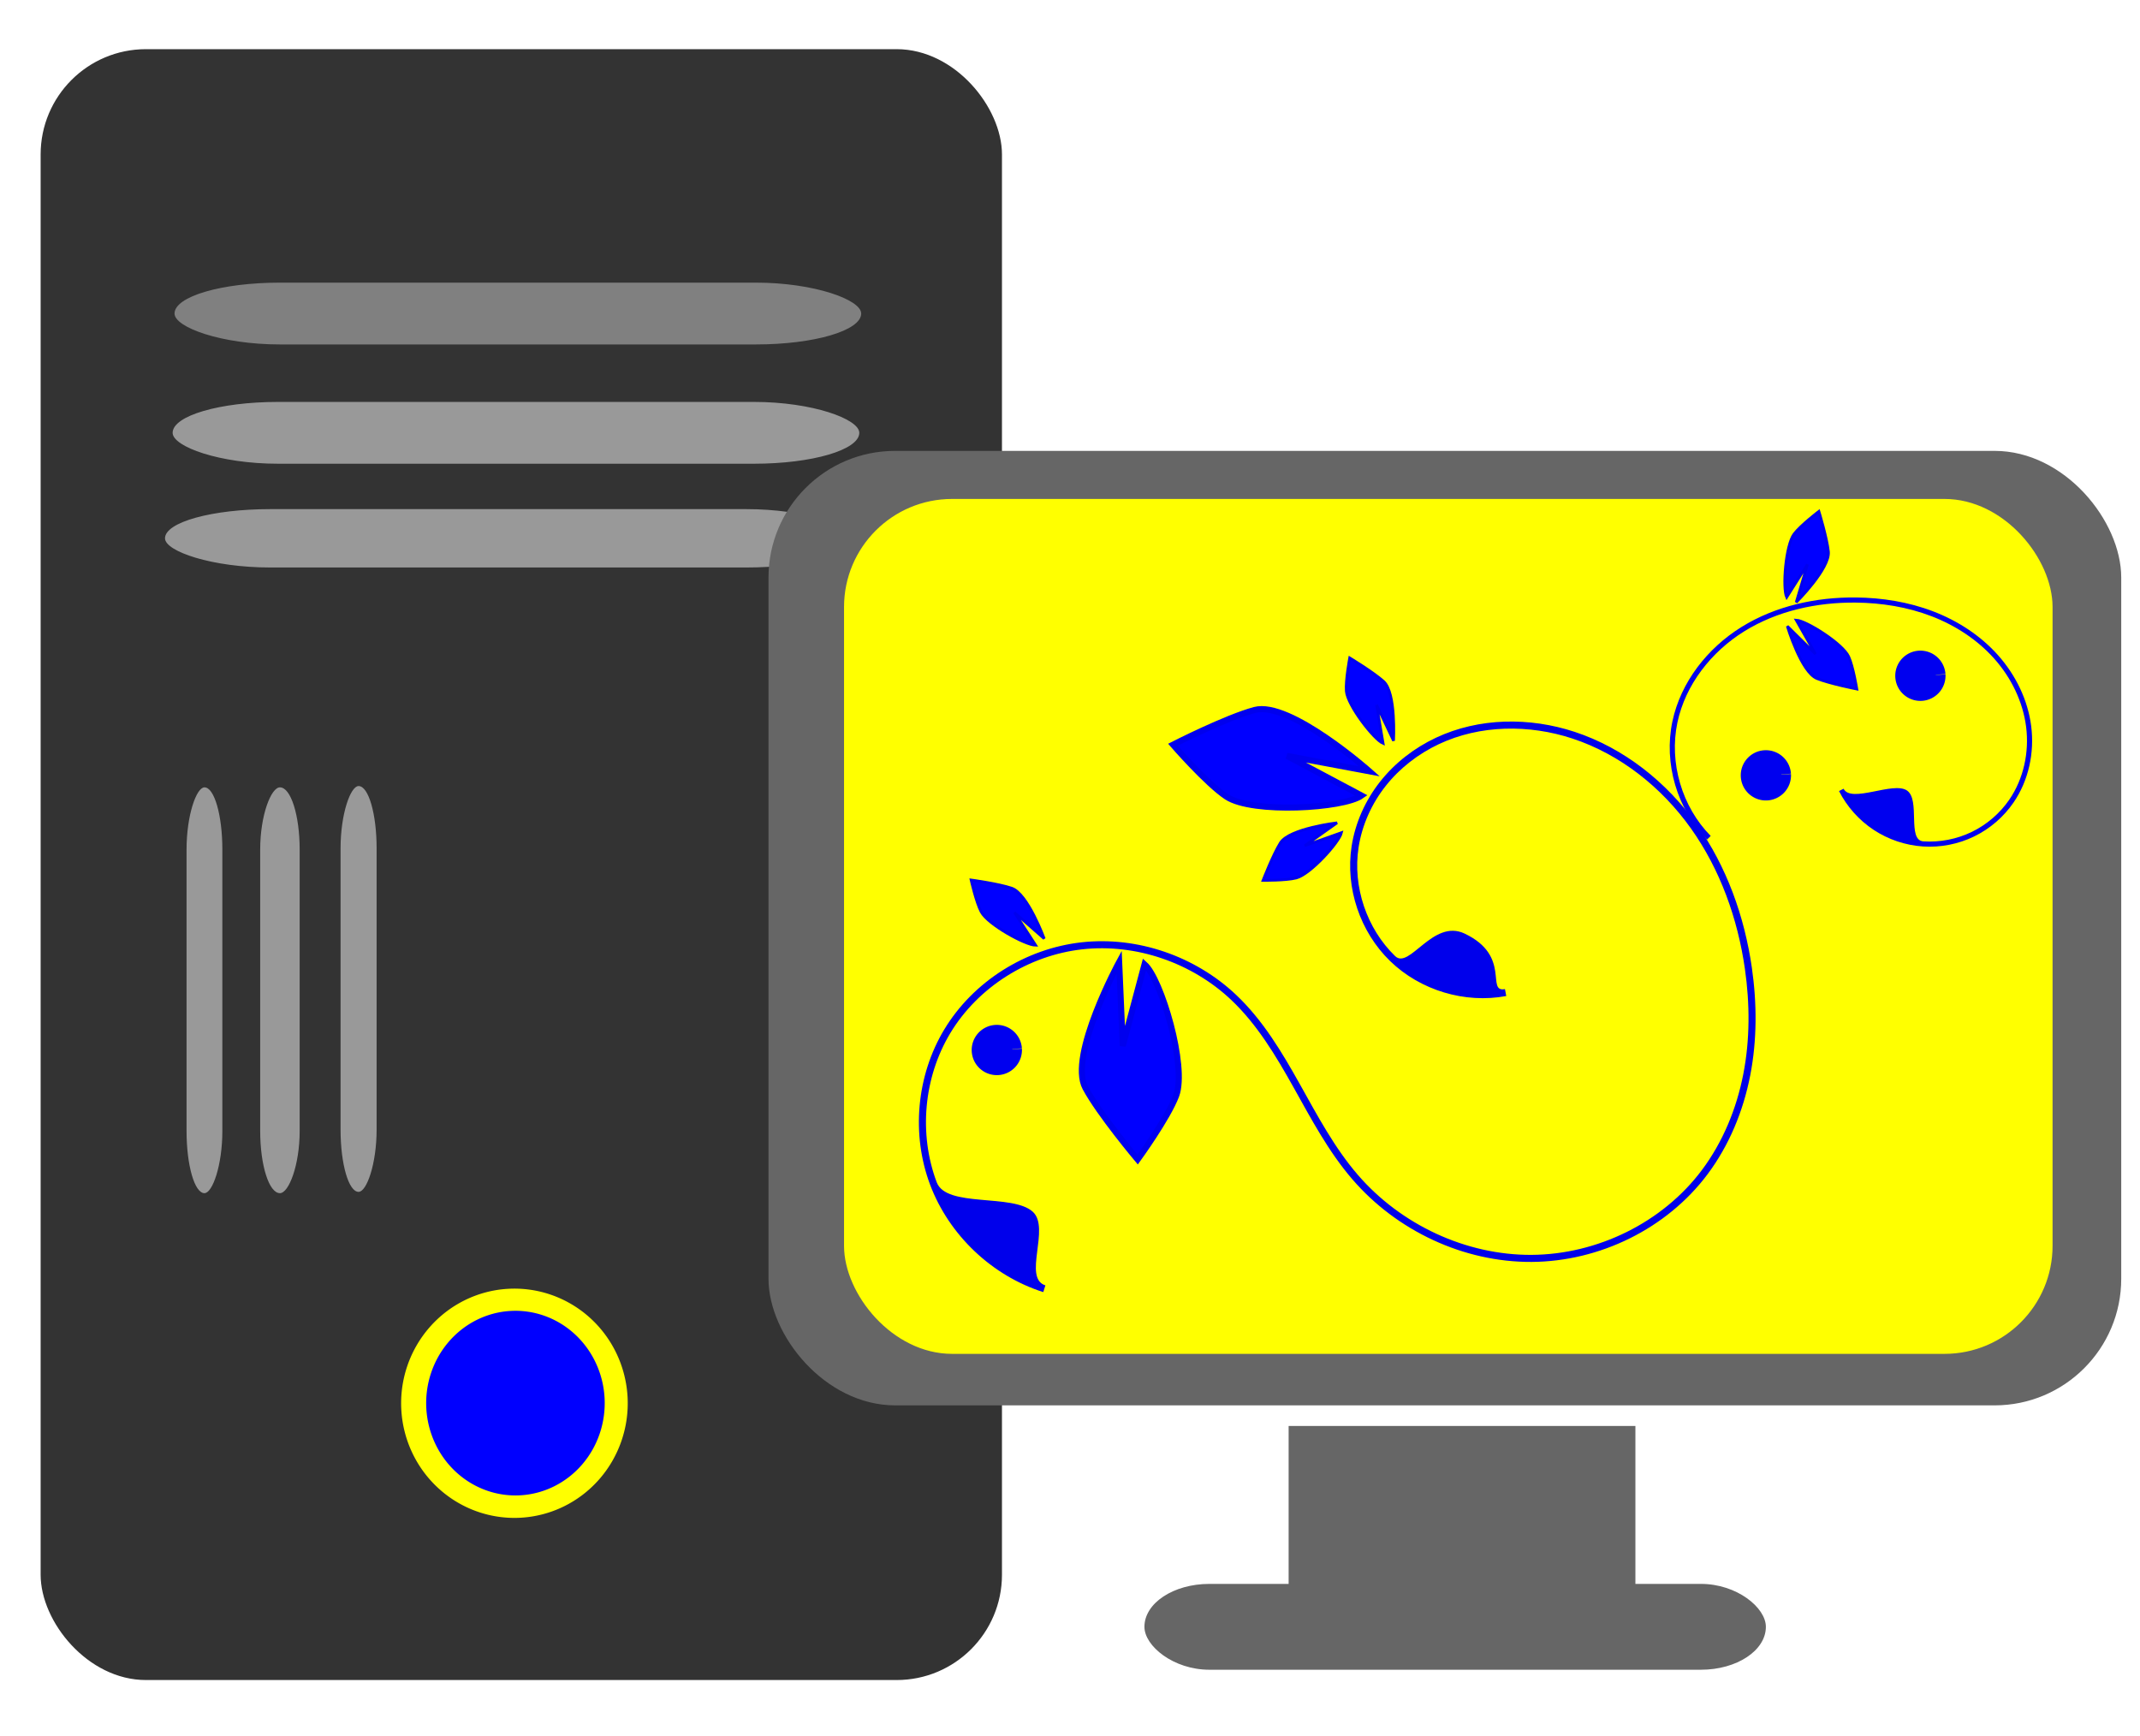 <?xml version="1.0" encoding="UTF-8" standalone="no"?>
<!-- Created with Inkscape (http://www.inkscape.org/) -->

<svg
   width="445mm"
   height="361mm"
   viewBox="0 0 445 361"
   version="1.1"
   id="svg5"
   inkscape:version="1.1 (c68e22c387, 2021-05-23)"
   sodipodi:docname="рисунок.svg"
   xmlns:inkscape="http://www.inkscape.org/namespaces/inkscape"
   xmlns:sodipodi="http://sodipodi.sourceforge.net/DTD/sodipodi-0.dtd"
   xmlns="http://www.w3.org/2000/svg"
   xmlns:svg="http://www.w3.org/2000/svg">
  <sodipodi:namedview
     id="namedview7"
     pagecolor="#ffffff"
     bordercolor="#666666"
     borderopacity="1.0"
     inkscape:pageshadow="2"
     inkscape:pageopacity="0.0"
     inkscape:pagecheckerboard="0"
     inkscape:document-units="mm"
     showgrid="false"
     height="371mm"
     inkscape:zoom="0.26205012"
     inkscape:cx="887.23484"
     inkscape:cy="1410.0356"
     inkscape:window-width="1920"
     inkscape:window-height="1017"
     inkscape:window-x="-8"
     inkscape:window-y="-8"
     inkscape:window-maximized="1"
     inkscape:current-layer="layer1"
     width="401mm" />
  <defs
     id="defs2">
    <inkscape:path-effect
       effect="spiro"
       id="path-effect2598"
       is_visible="true"
       lpeversion="1" />
    <inkscape:path-effect
       effect="spiro"
       id="path-effect2594"
       is_visible="true"
       lpeversion="1" />
  </defs>
  <g
     inkscape:label="Слой 1"
     inkscape:groupmode="layer"
     id="layer1">
    <rect
       style="fill:#333333;stroke-width:1.465"
       id="rect1876"
       width="199.904"
       height="339.123"
       x="8.449"
       y="10.224"
       rx="21.895" />
    <rect
       style="fill:#999999;stroke-width:1.007"
       id="rect2308-1-2"
       width="142.788"
       height="12.137"
       x="34.311"
       y="105.867"
       rx="21.895" />
    <rect
       style="fill:#999999;stroke-width:0.606"
       id="rect2308-1-2-5"
       width="84.386"
       height="7.446"
       x="-248.107"
       y="38.792"
       rx="12.94"
       transform="rotate(-90)" />
    <rect
       style="fill:#999999;stroke-width:0.637"
       id="rect2308-1-2-5-6"
       width="84.386"
       height="8.21"
       x="-248.107"
       y="54.104"
       rx="12.94"
       transform="rotate(-90)" />
    <rect
       style="fill:#999999;stroke-width:0.608"
       id="rect2308-1-2-5-6-7"
       width="84.386"
       height="7.496"
       x="-247.836"
       y="70.819"
       rx="12.94"
       transform="rotate(-90)" />
    <rect
       style="fill:#666666;stroke-width:1.606"
       id="rect846"
       width="281.293"
       height="198.476"
       x="159.805"
       y="93.756"
       rx="26.337" />
    <rect
       style="fill:#ffff00;stroke-width:1.436"
       id="rect846-4"
       width="251.308"
       height="177.772"
       x="175.512"
       y="103.751"
       rx="22.47" />
    <rect
       style="fill:#666666;stroke-width:1.119"
       id="rect1012"
       width="72.108"
       height="44.978"
       x="267.963"
       y="296.515" />
    <rect
       style="fill:#666666;stroke-width:1.173"
       id="rect1138"
       width="129.224"
       height="17.849"
       x="237.978"
       y="329.356"
       rx="13.5" />
    <path
       style="fill:#ffff00;stroke-width:5.537"
       id="path2142"
       sodipodi:type="arc"
       sodipodi:cx="106.97344"
       sodipodi:cy="291.7941"
       sodipodi:rx="23.560097"
       sodipodi:ry="23.837252"
       sodipodi:start="6.2302844"
       sodipodi:end="6.217177"
       sodipodi:open="true"
       sodipodi:arc-type="arc"
       d="M 130.501,290.534 A 23.56,23.837 0 0 1 108.296,315.594 23.56,23.837 0 0 1 83.455,293.211 23.56,23.837 0 0 1 105.496,268.004 23.56,23.837 0 0 1 130.482,290.222" />
    <path
       style="fill:#0000ff;stroke-width:5.537"
       id="path2142-2"
       sodipodi:type="arc"
       sodipodi:cx="107.18322"
       sodipodi:cy="291.76599"
       sodipodi:rx="18.5625"
       sodipodi:ry="19.196627"
       sodipodi:start="6.2302844"
       sodipodi:end="6.217177"
       sodipodi:open="true"
       sodipodi:arc-type="arc"
       d="m 125.72,290.751 a 18.562,19.197 0 0 1 -17.494,20.181 18.562,19.197 0 0 1 -19.572,-18.026 18.562,19.197 0 0 1 17.366,-20.3 18.562,19.197 0 0 1 19.686,17.893" />
    <rect
       style="fill:#808080;stroke-width:1.036"
       id="rect2308"
       width="142.788"
       height="12.851"
       x="36.293"
       y="58.772"
       rx="21.895" />
    <rect
       style="fill:#999999;stroke-width:1.036"
       id="rect2308-1"
       width="142.788"
       height="12.851"
       x="35.898"
       y="83.576"
       rx="21.895" />
    <path
       style="color:#000000;fill:#0000eb;-inkscape-stroke:none"
       d="m 312.866,150.058 c -4.927,0.165 -9.805,1.244 -14.283,3.352 -4.477,2.107 -8.5,5.209 -11.578,9.1 -3.079,3.892 -5.191,8.563 -5.947,13.48 -1.329,8.639 1.752,17.797 8.033,23.875 6.281,6.078 15.535,8.858 24.125,7.246 l -0.27,-1.439 c -4.034,0.757 1.406,-6.911 -8.401,-11.55 -6.6,-3.122 -11.462,7.568 -14.435,4.691 -5.923,-5.732 -8.857,-14.453 -7.604,-22.6 0.716,-4.65 2.72,-9.093 5.646,-12.793 2.928,-3.701 6.771,-6.671 11.053,-8.686 8.561,-4.029 18.749,-4.14 27.781,-1.16 9.932,3.277 18.551,10.139 24.635,18.691 6.086,8.556 9.723,18.751 11.219,29.182 1.043,7.275 1.067,14.717 -0.332,21.904 -1.398,7.185 -4.247,14.121 -8.617,19.959 -8.179,10.926 -21.765,17.555 -35.426,17.627 -13.665,0.072 -27.197,-6.297 -36.129,-16.656 -4.851,-5.626 -8.388,-12.31 -12.076,-18.898 -3.689,-6.59 -7.643,-13.239 -13.217,-18.514 -8.486,-8.03 -20.51,-12.216 -32.133,-10.924 -11.626,1.292 -22.534,8.113 -28.568,18.146 -5.769,9.593 -6.876,21.81 -2.924,32.283 3.952,10.473 12.855,18.914 23.523,22.305 l 0.443,-1.396 c -4.799,-1.525 1.112,-11.953 -2.638,-15.324 -4.239,-3.81 -17.948,-0.777 -19.957,-6.101 -3.787,-10.036 -2.719,-21.82 2.809,-31.012 5.782,-9.615 16.313,-16.205 27.475,-17.445 11.166,-1.241 22.795,2.804 30.963,10.533 5.378,5.089 9.27,11.598 12.945,18.164 3.676,6.568 7.251,13.348 12.246,19.141 9.215,10.687 23.122,17.239 37.246,17.164 14.128,-0.075 28.115,-6.895 36.59,-18.215 4.521,-6.039 7.447,-13.179 8.883,-20.557 1.435,-7.376 1.407,-14.98 0.344,-22.391 -1.524,-10.628 -5.23,-21.045 -11.475,-29.824 -6.248,-8.783 -15.099,-15.844 -25.369,-19.232 -4.676,-1.543 -9.653,-2.29 -14.58,-2.125 z"
       id="path2592"
       sodipodi:nodetypes="sssssccsssssssssssssssssccssssssssssssss" />
    <path
       style="color:#000000;fill:#0000ef;-inkscape-stroke:none"
       d="m 385.917,124.24 c -8.279,-0.086 -16.712,1.749 -23.781,6.137 -7.076,4.392 -12.648,11.463 -14.373,19.65 -1.834,8.705 0.958,18.214 7.207,24.547 l 0.758,-0.748 c -5.985,-6.065 -8.679,-15.242 -6.922,-23.58 1.655,-7.855 7.039,-14.711 13.893,-18.965 6.86,-4.258 15.095,-6.061 23.209,-5.977 5.355,0.056 10.718,0.911 15.699,2.818 4.979,1.907 9.574,4.889 13.102,8.859 3.526,3.968 5.959,8.952 6.615,14.199 0.655,5.243 -0.521,10.752 -3.498,15.094 -1.958,2.856 -4.674,5.192 -7.789,6.705 -3.115,1.513 -6.631,2.201 -10.086,1.975 -3.455,-0.227 -0.543,-8.688 -3.434,-10.595 -2.89,-1.907 -11.586,2.739 -13.154,-0.348 l -0.949,0.482 c 1.653,3.255 4.16,6.064 7.207,8.074 3.047,2.01 6.617,3.21 10.26,3.449 3.643,0.239 7.337,-0.483 10.621,-2.078 3.284,-1.595 6.139,-4.052 8.203,-7.062 3.14,-4.579 4.362,-10.339 3.676,-15.828 -0.686,-5.486 -3.217,-10.656 -6.875,-14.773 -3.656,-4.115 -8.396,-7.185 -13.518,-9.146 -5.12,-1.961 -10.61,-2.832 -16.07,-2.889 z"
       id="path2596"
       sodipodi:nodetypes="sssccssssssssssccssssssss" />
    <path
       style="fill:#0000ef;fill-opacity:1;stroke:#0000ef;stroke-width:4.025;stroke-miterlimit:4;stroke-dasharray:none;stroke-opacity:1"
       id="path3355"
       sodipodi:type="arc"
       sodipodi:cx="207.28256"
       sodipodi:cy="218.33791"
       sodipodi:rx="3.2127404"
       sodipodi:ry="3.2127404"
       sodipodi:start="6.2302844"
       sodipodi:end="6.217177"
       sodipodi:open="true"
       sodipodi:arc-type="arc"
       d="m 210.491,218.168 a 3.213,3.213 0 0 1 -3.028,3.378 3.213,3.213 0 0 1 -3.387,-3.017 3.213,3.213 0 0 1 3.006,-3.397 3.213,3.213 0 0 1 3.407,2.995" />
    <path
       style="fill:#0000ef;fill-opacity:1;stroke:#0000ef;stroke-width:4.025;stroke-miterlimit:4;stroke-dasharray:none;stroke-opacity:1"
       id="path3355-8"
       sodipodi:type="arc"
       sodipodi:cx="399.33246"
       sodipodi:cy="140.51884"
       sodipodi:rx="3.2127404"
       sodipodi:ry="3.2127404"
       sodipodi:start="6.2302844"
       sodipodi:end="6.217177"
       sodipodi:open="true"
       sodipodi:arc-type="arc"
       d="m 402.541,140.349 a 3.213,3.213 0 0 1 -3.028,3.378 3.213,3.213 0 0 1 -3.387,-3.017 3.213,3.213 0 0 1 3.006,-3.397 3.213,3.213 0 0 1 3.407,2.995" />
    <path
       style="fill:#0000ef;fill-opacity:1;stroke:#0000ef;stroke-width:4.025;stroke-miterlimit:4;stroke-dasharray:none;stroke-opacity:1"
       id="path3355-0"
       sodipodi:type="arc"
       sodipodi:cx="367.20505"
       sodipodi:cy="161.22318"
       sodipodi:rx="3.2127404"
       sodipodi:ry="3.2127404"
       sodipodi:start="6.2302844"
       sodipodi:end="6.217177"
       sodipodi:open="true"
       sodipodi:arc-type="arc"
       d="m 370.413,161.053 a 3.213,3.213 0 0 1 -3.028,3.378 3.213,3.213 0 0 1 -3.387,-3.017 3.213,3.213 0 0 1 3.006,-3.397 3.213,3.213 0 0 1 3.407,2.995" />
    <path
       style="fill:#0000ff;fill-opacity:1;stroke:#0000ee;stroke-width:1.265;stroke-linecap:butt;stroke-linejoin:miter;stroke-miterlimit:4;stroke-dasharray:none;stroke-opacity:1"
       d="m 283.131,165.433 c -3.749,2.669 -22.638,3.824 -28.069,0.244 -4.129,-2.722 -11.153,-10.822 -11.153,-10.822 0,0 11.04,-5.631 16.983,-7.221 7.291,-1.951 23.882,12.752 23.882,12.752 l -17.157,-3.206 z"
       id="path3606"
       sodipodi:nodetypes="cscsccc" />
    <path
       style="fill:#0000ff;fill-opacity:1;stroke:#0000ee;stroke-width:1.265;stroke-linecap:butt;stroke-linejoin:miter;stroke-miterlimit:4;stroke-dasharray:none;stroke-opacity:1"
       d="m 238.006,200.515 c 3.447,3.049 8.84,21.189 6.579,27.288 -1.718,4.637 -8.022,13.309 -8.022,13.309 0,0 -7.98,-9.483 -10.871,-14.912 -3.548,-6.662 7.027,-26.145 7.027,-26.145 l 0.753,17.438 z"
       id="path3606-5"
       sodipodi:nodetypes="cscsccc" />
    <path
       style="fill:#0000ff;fill-opacity:1;stroke:#0000ee;stroke-width:0.562;stroke-linecap:butt;stroke-linejoin:miter;stroke-miterlimit:4;stroke-dasharray:none;stroke-opacity:1"
       d="m 287.609,154.587 c -1.926,-0.826 -7.414,-7.905 -7.651,-10.87 -0.18,-2.254 0.703,-6.911 0.703,-6.911 0,0 4.907,2.961 7.054,4.897 2.635,2.375 2.067,12.325 2.067,12.325 l -3.526,-7.441 z"
       id="path3606-6"
       sodipodi:nodetypes="cscsccc" />
    <path
       style="fill:#0000ff;fill-opacity:1;stroke:#0000ee;stroke-width:0.562;stroke-linecap:butt;stroke-linejoin:miter;stroke-miterlimit:4;stroke-dasharray:none;stroke-opacity:1"
       d="m 278.955,173.143 c -0.48,2.04 -6.505,8.669 -9.384,9.415 -2.189,0.567 -6.929,0.502 -6.929,0.502 0,0 2.069,-5.345 3.604,-7.794 1.884,-3.005 11.782,-4.166 11.782,-4.166 l -6.719,4.759 z"
       id="path3606-6-7"
       sodipodi:nodetypes="cscsccc" />
    <path
       style="fill:#0000ff;fill-opacity:1;stroke:#0000ee;stroke-width:0.562;stroke-linecap:butt;stroke-linejoin:miter;stroke-miterlimit:4;stroke-dasharray:none;stroke-opacity:1"
       d="m 215.363,196.555 c -2.096,0.005 -9.941,-4.318 -11.333,-6.946 -1.059,-1.998 -2.094,-6.624 -2.094,-6.624 0,0 5.679,0.773 8.418,1.699 3.36,1.136 6.784,10.495 6.784,10.495 l -6.187,-5.433 z"
       id="path3606-6-3"
       sodipodi:nodetypes="cscsccc" />
    <path
       style="fill:#0000ff;fill-opacity:1;stroke:#0000ee;stroke-width:0.562;stroke-linecap:butt;stroke-linejoin:miter;stroke-miterlimit:4;stroke-dasharray:none;stroke-opacity:1"
       d="m 371.522,124.206 c -0.882,-1.901 -0.237,-10.835 1.567,-13.2 1.371,-1.797 5.14,-4.673 5.14,-4.673 0,0 1.674,5.482 1.978,8.356 0.374,3.528 -6.695,10.552 -6.695,10.552 l 2.346,-7.893 z"
       id="path3606-6-9"
       sodipodi:nodetypes="cscsccc" />
    <path
       style="fill:#0000ff;fill-opacity:1;stroke:#0000ee;stroke-width:0.562;stroke-linecap:butt;stroke-linejoin:miter;stroke-miterlimit:4;stroke-dasharray:none;stroke-opacity:1"
       d="m 373.513,128.946 c 2.092,0.117 9.671,4.893 10.907,7.597 0.94,2.056 1.703,6.735 1.703,6.735 0,0 -5.624,-1.104 -8.304,-2.189 -3.288,-1.331 -6.157,-10.875 -6.157,-10.875 l 5.859,5.786 z"
       id="path3606-6-9-6"
       sodipodi:nodetypes="cscsccc" />
  </g>
</svg>

